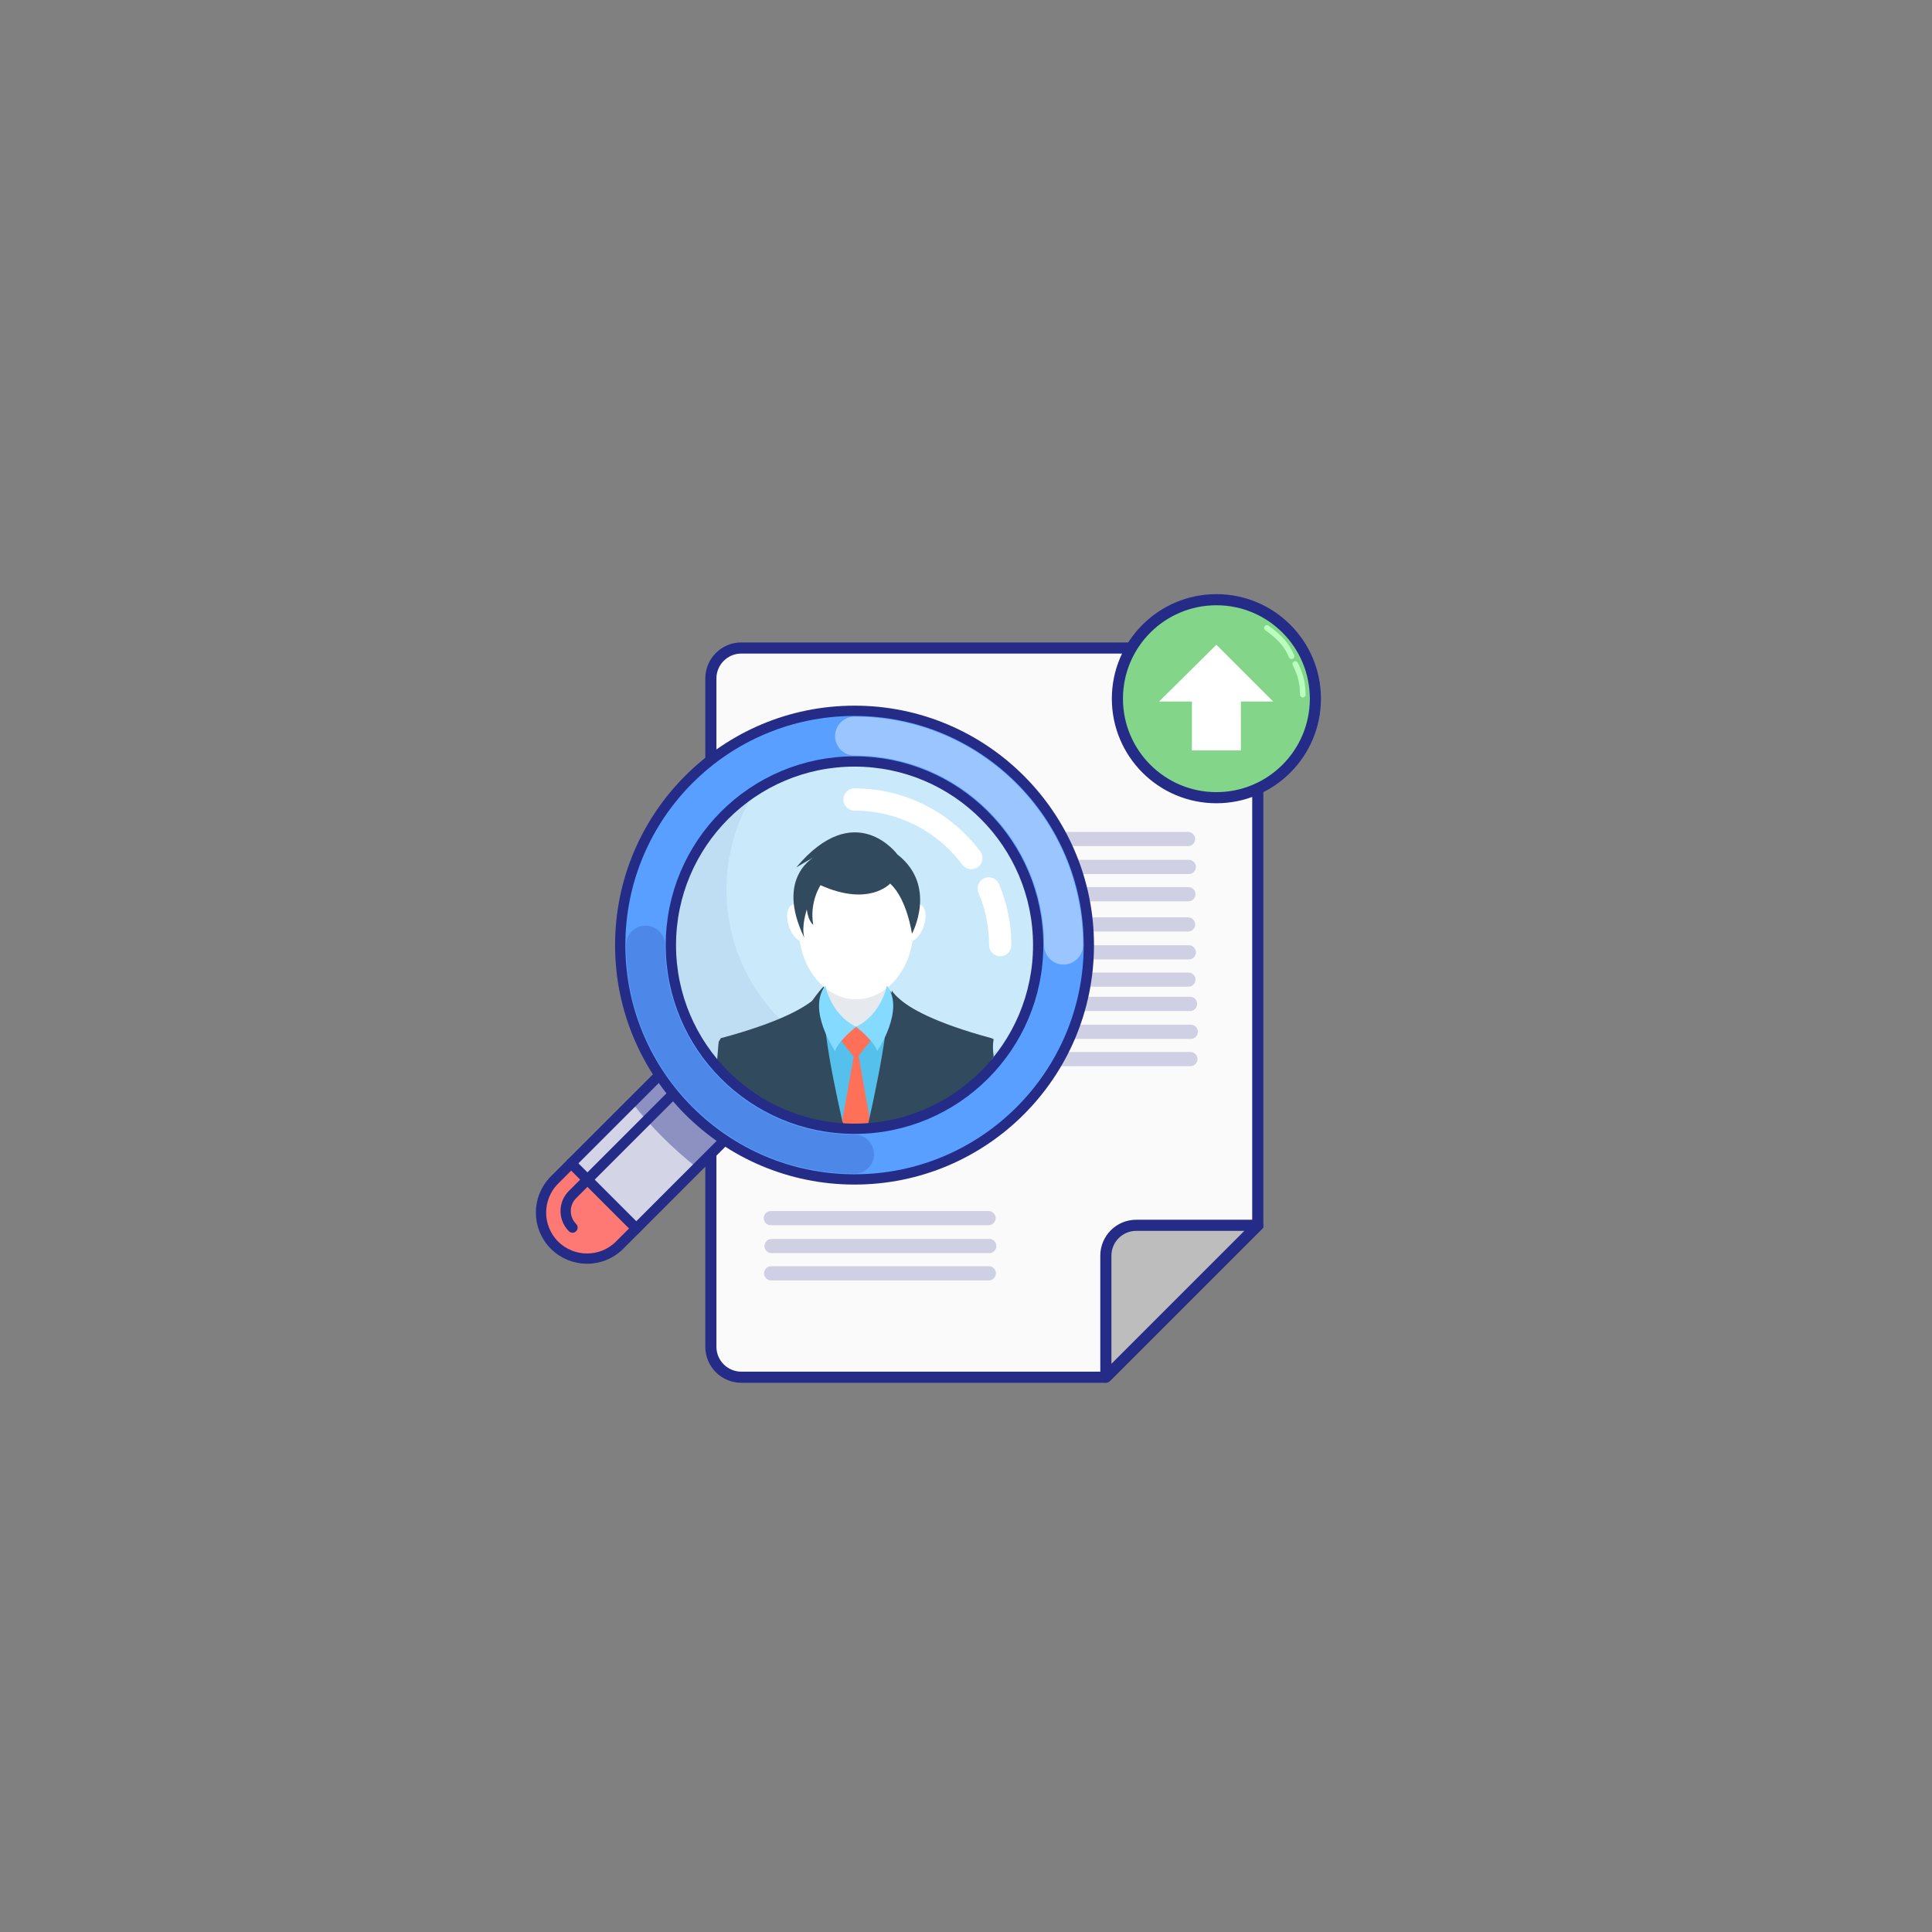 <?xml version="1.0" encoding="UTF-8" standalone="no"?>
<!-- Created with Inkscape (http://www.inkscape.org/) -->

<svg
   xmlns:dc="http://purl.org/dc/elements/1.1/"
   xmlns:cc="http://creativecommons.org/ns#"
   xmlns:rdf="http://www.w3.org/1999/02/22-rdf-syntax-ns#"
   xmlns:svg="http://www.w3.org/2000/svg"
   xmlns="http://www.w3.org/2000/svg"
   xmlns:sodipodi="http://sodipodi.sourceforge.net/DTD/sodipodi-0.dtd"
   xmlns:inkscape="http://www.inkscape.org/namespaces/inkscape"
   width="10mm"
   height="10mm"
   viewBox="0 0 35.433 35.433"
   id="svg6558"
   version="1.1"
   inkscape:version="0.91 r13725"
   sodipodi:docname="External Recruitment.svg">
  <rect x="0" y="0" width="35.433" height="35.433" fill="#808080" stroke="none"/>
  <defs
     id="defs6560" />
  <sodipodi:namedview
     id="base"
     pagecolor="#ffffff"
     bordercolor="#666666"
     borderopacity="1.0"
     inkscape:pageopacity="0.0"
     inkscape:pageshadow="2"
     inkscape:zoom="5.6"
     inkscape:cx="17.844033"
     inkscape:cy="28.832559"
     inkscape:document-units="px"
     inkscape:current-layer="layer1"
     showgrid="false"
     inkscape:window-width="727"
     inkscape:window-height="662"
     inkscape:window-x="2"
     inkscape:window-y="0"
     inkscape:window-maximized="0" />
  <g
     inkscape:label="Layer 1"
     inkscape:groupmode="layer"
     id="layer1"
     transform="translate(0,-1016.929)">
    <g
       id="g7666"
       transform="matrix(0.102,0,0,0.102,-26.778,1026.808)">
      <path
         style="fill:#fafafa;stroke:#242c88;stroke-width:2;stroke-miterlimit:4;stroke-dasharray:none;stroke-opacity:1"
         inkscape:connector-curvature="0"
         class="st1"
         d="m 461.367,150.778 -65.558,0 c -3.005,0 -5.463,-2.458 -5.463,-5.463 l 0,-120.191 c 0,-3.005 2.458,-5.463 5.463,-5.463 l 87.411,0 c 3.005,0 5.463,2.458 5.463,5.463 l 0,98.338 -27.317,27.316 z"
         id="path4145-7" />
      <path
         style="fill:#bdbdbd;stroke:#242c88;stroke-width:2;stroke-linecap:round;stroke-linejoin:round;stroke-miterlimit:10;stroke-dasharray:none;stroke-opacity:1"
         inkscape:connector-curvature="0"
         class="st2"
         d="m 461.368,128.925 0,21.853 27.316,-27.316 -21.853,0 c -3.017,0 -5.463,2.446 -5.463,5.463 z"
         id="path4147-6" />
      <line
         id="line4745-4-4"
         y2="122.17"
         y1="122.17"
         x2="440.268"
         x1="401.132"
         class="st34"
         style="opacity:0.2;fill:none;stroke:#242c88;stroke-width:2.554;stroke-linecap:round;stroke-linejoin:round;stroke-miterlimit:10" />
      <line
         id="line4745-4-4-1"
         y2="54.008"
         y1="54.008"
         x2="476.145"
         x1="437.009"
         class="st34"
         style="opacity:0.2;fill:none;stroke:#242c88;stroke-width:2.554;stroke-linecap:round;stroke-linejoin:round;stroke-miterlimit:10" />
      <line
         id="line4745-4-1-0-0"
         y2="59.028"
         y1="59.028"
         x2="476.277"
         x1="437.141"
         class="st34"
         style="opacity:0.2;fill:none;stroke:#242c88;stroke-width:2.554;stroke-linecap:round;stroke-linejoin:round;stroke-miterlimit:10" />
      <line
         id="line4745-4-7-2-8"
         y2="63.931"
         y1="63.931"
         x2="476.203"
         x1="437.067"
         class="st34"
         style="opacity:0.2;fill:none;stroke:#242c88;stroke-width:2.554;stroke-linecap:round;stroke-linejoin:round;stroke-miterlimit:10" />
      <line
         id="line4745-4-4-1-6"
         y2="69.365"
         y1="69.365"
         x2="476.145"
         x1="437.009"
         class="st34"
         style="opacity:0.2;fill:none;stroke:#242c88;stroke-width:2.554;stroke-linecap:round;stroke-linejoin:round;stroke-miterlimit:10" />
      <line
         id="line4745-4-1-0-0-7"
         y2="74.385"
         y1="74.385"
         x2="476.277"
         x1="437.141"
         class="st34"
         style="opacity:0.2;fill:none;stroke:#242c88;stroke-width:2.554;stroke-linecap:round;stroke-linejoin:round;stroke-miterlimit:10" />
      <line
         id="line4745-4-7-2-8-4"
         y2="79.288"
         y1="79.288"
         x2="476.203"
         x1="437.067"
         class="st34"
         style="opacity:0.2;fill:none;stroke:#242c88;stroke-width:2.554;stroke-linecap:round;stroke-linejoin:round;stroke-miterlimit:10" />
      <line
         id="line4745-4-4-1-0"
         y2="83.651"
         y1="83.651"
         x2="476.502"
         x1="437.366"
         class="st34"
         style="opacity:0.2;fill:none;stroke:#242c88;stroke-width:2.554;stroke-linecap:round;stroke-linejoin:round;stroke-miterlimit:10" />
      <line
         id="line4745-4-1-0-0-3"
         y2="88.671"
         y1="88.671"
         x2="476.634"
         x1="437.498"
         class="st34"
         style="opacity:0.2;fill:none;stroke:#242c88;stroke-width:2.554;stroke-linecap:round;stroke-linejoin:round;stroke-miterlimit:10" />
      <line
         id="line4745-4-7-2-8-8"
         y2="93.574"
         y1="93.574"
         x2="476.56"
         x1="437.424"
         class="st34"
         style="opacity:0.2;fill:none;stroke:#242c88;stroke-width:2.554;stroke-linecap:round;stroke-linejoin:round;stroke-miterlimit:10" />
      <g
         style="fill:#d3d5e7;fill-opacity:1"
         transform="matrix(-1,0,0,1,474.023,15.953)"
         id="g5418-4">
        <path
           id="path5420-4"
           d="m 105.22,113.5 c -2.12,0 -4.24,-0.81 -5.85,-2.42 L 77.23,88.94 C 74,85.71 74,80.47 77.23,77.23 80.46,74 85.7,74 88.94,77.23 l 22.14,22.14 c 3.23,3.23 3.23,8.47 0,11.71 -1.62,1.61 -3.74,2.42 -5.86,2.42 z"
           class="st9"
           inkscape:connector-curvature="0"
           style="fill:#d3d5e7;fill-opacity:1" />
      </g>
      <path
         id="path5422-4"
         d="m 373.938,127.033 c -1.62,1.62 -3.73,2.42 -5.85,2.42 -2.12,0 -4.24,-0.81 -5.85,-2.42 -3.23,-3.23 -3.23,-8.47 0,-11.71 l 3,-3 11.71,11.71 -3.01,3 z"
         class="st3"
         inkscape:connector-curvature="0"
         style="fill:#ff7974;fill-opacity:1" />
      <g
         transform="matrix(-1,0,0,1,473.308,15.953)"
         id="g5424-3">
        <path
           id="path5426-5"
           d="m 105.22,113.5 c -2.12,0 -4.24,-0.81 -5.85,-2.42 L 77.23,88.94 C 74,85.71 74,80.47 77.23,77.23 80.46,74 85.7,74 88.94,77.23 l 22.14,22.14 c 3.23,3.23 3.23,8.47 0,11.71 -1.62,1.61 -3.74,2.42 -5.86,2.42 z"
           class="st53"
           inkscape:connector-curvature="0"
           style="fill:none;stroke:#242c88;stroke-width:1.848;stroke-linecap:round;stroke-linejoin:round;stroke-miterlimit:10" />
        <path
           id="path5428-6"
           d="m 90.24,84.38 17.6,17.6 c 0.79,0.79 1.23,1.85 1.23,2.97 0,1.12 -0.44,2.17 -1.23,2.97"
           class="st53"
           inkscape:connector-curvature="0"
           style="fill:none;stroke:#242c88;stroke-width:1.848;stroke-linecap:round;stroke-linejoin:round;stroke-miterlimit:10" />
      </g>
      <path
         id="path5430-7"
         d="m 384.368,93.183 c 3.23,-3.23 8.47,-3.23 11.71,0 3.23,3.23 3.23,8.47 0,11.71 l -8.22,8.22 c -4.35,-3.43 -8.28,-7.36 -11.71,-11.71 l 8.22,-8.22 z"
         class="st15"
         inkscape:connector-curvature="0"
         style="opacity:0.4;fill:#242c88" />
      <circle
         transform="scale(-1,1)"
         id="circle5432-6"
         r="42.13"
         cy="73.083"
         cx="-416.178"
         class="st7"
         style="fill:#589fff" />
      <path
         id="path5434-7"
         d="m 453.758,73.083 c 0,-20.75 -16.82,-37.58 -37.58,-37.58"
         class="st54"
         inkscape:connector-curvature="0"
         style="opacity:0.4;fill:none;stroke:#ffffff;stroke-width:7;stroke-linecap:round;stroke-linejoin:round;stroke-miterlimit:10" />
      <path
         id="path5436-5"
         d="m 378.598,73.083 c 0,20.75 16.82,37.58 37.58,37.58"
         class="st55"
         inkscape:connector-curvature="0"
         style="opacity:0.2;fill:none;stroke:#242c88;stroke-width:7;stroke-linecap:round;stroke-linejoin:round;stroke-miterlimit:10" />
      <circle
         transform="scale(-1,1)"
         id="circle5438-0"
         r="42.13"
         cy="73.083"
         cx="-416.178"
         class="st53"
         style="fill:none;stroke:#242c88;stroke-width:1.848;stroke-linecap:round;stroke-linejoin:round;stroke-miterlimit:10" />
      <circle
         transform="scale(-1,1)"
         id="circle5440-4"
         r="33.02"
         cy="73.083"
         cx="-416.178"
         class="st1"
         style="fill:#ffffff" />
      <circle
         transform="scale(-1,1)"
         id="circle5442-7"
         r="33.02"
         cy="73.083"
         cx="-416.178"
         class="st6"
         style="fill:#caeafb" />
      <path
         id="path5444-7"
         d="m 398.368,45.283 c -3.3,5.14 -5.22,11.25 -5.22,17.81 0,18.24 14.78,33.02 33.02,33.02 6.56,0 12.67,-1.92 17.81,-5.22 -5.87,9.15 -16.13,15.22 -27.81,15.22 -18.24,0 -33.02,-14.78 -33.02,-33.02 0,-11.69 6.07,-21.94 15.22,-27.81 z"
         class="st56"
         inkscape:connector-curvature="0"
         style="opacity:0.07;fill:#242c88" />
      <g
         transform="matrix(1.455,0,0,1.455,340.514,-0.693)"
         id="g5974-6">
        <path
           sodipodi:nodetypes="cccccsc"
           id="path5976-6"
           d="m 41.218,70.756 c -1.7,-1 -3.3,-2.3 -4.6,-3.8 -0.6,-0.6 -1.1,-1.3 -1.6,-2 0.1,-1.4 0.2,-2.3 0.2,-2.3 L 35.478,62.2 c 0.2,0.1 2.34,2.056 3.54,2.056 0.7,0 2,3.3 2.2,6.5 z"
           inkscape:connector-curvature="0"
           style="fill:#324a5e" />
        <path
           id="path5978-2"
           d="m 61,69.7 -1,1.9 -0.1,0.2 c -0.4,0.2 -0.8,0.3 -1.2,0.4 -0.4,0.1 -0.8,0.3 -1.2,0.3 -0.1,0 -0.2,0.1 -0.4,0.1 -0.5,0.1 -0.9,0.2 -1.4,0.3 -0.5,0.1 -1,0.2 -1.5,0.2 0,0 -0.1,0 -0.2,0 -0.1,0 -0.2,0 -0.4,0 -0.5,0 -1,0.1 -1.5,0.1 -0.5,0 -1,0 -1.5,-0.1 -0.1,0 -0.3,0 -0.4,0 -0.1,0 -0.1,0 -0.2,0 -0.5,0 -1,-0.1 -1.5,-0.2 -2.2,-0.4 -4.2,-1.1 -6.1,-2 C 41.7,68.1 41,65 41.3,64.6 42,63.8 44.5,60.4 44.5,60.4 l 1,-0.3 2,-0.6 0.3,-0.1 0.1,0 0.3,-0.1 1.4,-0.4 2.3,-0.7 2.4,0.6 1.4,0.4 0.3,0.1 0.1,0 0.3,0.1 2.1,0.6 1.7,0.4 0.8,9.3 z"
           inkscape:connector-curvature="0"
           style="fill:#54c0eb" />
        <path
           id="path5980-3"
           d="m 53.9,72.3 0.2,0.9 c -0.1,0 -0.2,0 -0.4,0 -0.5,0 -1,0.1 -1.5,0.1 -0.5,0 -1,0 -1.5,-0.1 -0.1,0 -0.3,0 -0.4,0 l 0.2,-0.9 1.4,-7.8 -1.5,-1.9 -1.4,-1.8 6.5,0 -1.5,1.7 -1.5,1.9 1.4,7.9 z"
           inkscape:connector-curvature="0"
           style="fill:#ff7058" />
        <path
           id="path5982-6"
           d="m 56.3,57.3 c 0,3 -1.8,3.5 -4.1,3.5 -2.3,0 -4.1,-0.4 -4.1,-3.5 0,-3 1.8,-7.9 4.1,-7.9 2.3,0 4.1,4.9 4.1,7.9 z"
           inkscape:connector-curvature="0"
           style="fill:#e6e9ee" />
        <path
           sodipodi:nodetypes="cccccccccsccc"
           id="path5984-5"
           d="m 50.2,73.1 c -0.5,0 -1,-0.1 -1.5,-0.2 -2.2,-0.4 -4.2,-1.1 -6.1,-2 -0.4,-0.2 -0.7,-0.4 -1.1,-0.6 -1.7,-1 -3.46,-2.346 -4.76,-3.846 C 35.94,63.954 35.5,62.2 35.5,62.2 l 0,0 c 7.1,-1.9 10.2,-3.7 11.5,-4.8 0.7,-0.6 0.9,-1 0.9,-1 l 0,0.2 c 0,0.9 0.1,1.9 0.2,2.8 0,0.6 0.1,1.1 0.2,1.7 0.4,4.7 1.1,8.8 1.9,12 z"
           inkscape:connector-curvature="0"
           style="fill:#324a5e" />
        <path
           id="path5986-0"
           d="m 50.7,73.2 c -0.1,0 -0.3,0 -0.4,0 -0.1,0 -0.1,0 -0.2,0 -0.5,0 -1,-0.1 -1.5,-0.2 -2,-5.4 -3.9,-10.9 -3.9,-10.9 l 2,-1 -1,-1 -0.2,-0.2 c 0.4,-0.9 0.9,-1.8 1.4,-2.5 0.5,-0.7 1,-1.3 1.2,-1.5 0,0 0,0 0,0 0.1,-0.1 0.1,-0.1 0.1,-0.1 0,0 0,0.1 0,0.1 0,0 0,0.1 0,0.2 -0.1,0.5 -0.2,1.1 -0.1,2 0,0 0,0 0,0 0,0.4 0,0.9 0.1,1.5 0.1,0.7 0.2,1.5 0.3,2.3 l 0,0 c 0.4,3.2 1.2,7 2,10.6 0.1,0.1 0.1,0.4 0.2,0.7 z"
           inkscape:connector-curvature="0"
           style="fill:#324a5e" />
        <path
           sodipodi:nodetypes="cccsccc"
           id="path5988-8"
           d="m 69.2,64.5 c -0.5,0.7 -1,1.4 -1.6,2 -1.4,1.5 -2.9,2.8 -4.6,3.8 0.3,-3.2 1.6,-6.4 2.3,-6.4 1.1,0 3.391,-1.606 3.591,-1.706 l 0.306,0.127 C 69.198,62.322 69,63.1 69.2,64.5 Z"
           inkscape:connector-curvature="0"
           style="fill:#324a5e" />
        <path
           id="path5990-8"
           d="m 68.9,62.2 c 0,0 0,0 0,0 0,0.1 -0.6,1.7 -1.4,4.3 -1.4,1.5 -2.9,2.8 -4.6,3.8 -0.9,0.5 -1.8,1 -2.8,1.4 -0.1,0 -0.2,0.1 -0.2,0.1 -0.4,0.2 -0.8,0.3 -1.2,0.4 -0.4,0.1 -0.8,0.3 -1.2,0.3 -0.1,0 -0.2,0.1 -0.4,0.1 -0.5,0.1 -0.9,0.2 -1.4,0.3 -0.5,0.1 -1,0.2 -1.5,0.2 0.8,-3.3 1.5,-7.4 2,-12.1 0.1,-0.6 0.1,-1.2 0.2,-1.8 0.1,-0.9 0.1,-1.8 0.2,-2.7 l 0,0 c 0,-0.1 0,-0.1 0,-0.2 0,0 0.2,0.4 0.9,1 1.3,1.2 4.4,3 11.4,4.9 z"
           inkscape:connector-curvature="0"
           style="fill:#324a5e" />
        <path
           id="path5992-0"
           d="m 59.6,62.1 c 0,0 -1.9,5.5 -3.9,10.9 -0.5,0.1 -1,0.2 -1.5,0.2 0,0 -0.1,0 -0.2,0 -0.1,0 -0.2,0 -0.4,0 0.1,-0.3 0.1,-0.6 0.2,-0.9 0.8,-3.6 1.6,-7.5 2,-10.6 0,0 0,0 0,0 0.1,-0.9 0.2,-1.7 0.3,-2.4 0,-0.5 0.1,-1 0.1,-1.4 0,0 0,0 0,0 l 0,0 c 0,-0.8 0,-1.4 -0.2,-1.8 l 0,0 c 0,0 0,-0.1 0,-0.1 0,0 0,-0.1 0,-0.1 0,0 0,0 0.1,0.1 0,0 0,0 0,0 0.2,0.3 0.7,0.8 1.2,1.5 0.5,0.7 1,1.6 1.4,2.5 l 0,0 -1.1,1.2 2,0.9 z"
           inkscape:connector-curvature="0"
           style="fill:#324a5e" />
        <ellipse
           id="ellipse5994-7"
           ry="8.9"
           rx="7.1"
           cy="48.5"
           cx="52.2"
           style="fill:#ffffff" />
        <ellipse
           id="ellipse5996-7"
           transform="matrix(0.947,0.323,-0.323,0.947,18.643,-16.561)"
           ry="2.4"
           rx="1.3"
           cy="47.9"
           cx="59.3"
           style="fill:#ffffff" />
        <ellipse
           id="ellipse5998-7"
           transform="matrix(-0.947,0.323,-0.323,-0.947,103.308,78.764)"
           ry="2.4"
           rx="1.3"
           cy="47.9"
           cx="45.1"
           style="fill:#ffffff" />
        <path
           id="path6000-3"
           d="m 45.8,49.8 c -3.7,-7.6 1.4,-10.1 1.4,-10.1 l -2.4,1.4 c 7.3,-8.7 12.5,-1.6 12.5,-1.6 5,3.9 1.8,9.8 1.8,9.8 0,0 -0.6,-4.3 -2.7,-6.2 0,0 -2.6,2.9 -8.6,0.2 0,0 -1.4,2.1 -0.9,4.9 0,0 -0.6,-0.4 -0.8,-1.9 0,0.1 -0.7,2 -0.3,3.5 l 0,0 z"
           inkscape:connector-curvature="0"
           style="fill:#324a5e" />
        <path
           id="path6002-9"
           d="m 48.4,55.7 c 0,0 0.6,3.5 3.8,5.1 0,0 -2.2,1.7 -2.6,3 0,0 -3.5,-5.1 -1.2,-8.1 z"
           inkscape:connector-curvature="0"
           style="fill:#84dbff" />
        <path
           id="path6004-4"
           d="m 56,55.7 c 0,0 -0.6,3.5 -3.8,5.1 0,0 2.2,1.7 2.6,3 0,0 3.5,-5.1 1.2,-8.1 z"
           inkscape:connector-curvature="0"
           style="fill:#84dbff" />
        <path
           id="path6006-1"
           d="m 60.1,71.7 c -0.1,0 -0.2,0.1 -0.2,0.1 -0.4,0.2 -0.8,0.3 -1.2,0.4 l 1,-1 0.4,0.5 z"
           inkscape:connector-curvature="0"
           style="fill:#324a5e" />
      </g>
      <circle
         transform="scale(-1,1)"
         id="circle5446-8"
         r="33.02"
         cy="73.083"
         cx="-416.178"
         class="st53"
         style="fill:none;stroke:#242c88;stroke-width:1.848;stroke-linecap:round;stroke-linejoin:round;stroke-miterlimit:10" />
      <path
         id="path5448-78"
         d="m 437.178,57.433 c -4.78,-6.39 -12.4,-10.53 -21,-10.53"
         class="st57"
         inkscape:connector-curvature="0"
         style="fill:none;stroke:#ffffff;stroke-width:4;stroke-linecap:round;stroke-linejoin:round;stroke-miterlimit:10" />
      <path
         id="path5450-7"
         d="m 442.368,73.083 c 0,-3.62 -0.73,-7.06 -2.06,-10.19"
         class="st57"
         inkscape:connector-curvature="0"
         style="fill:none;stroke:#ffffff;stroke-width:4;stroke-linecap:round;stroke-linejoin:round;stroke-miterlimit:10" />
      <line
         id="line5452-3"
         y2="112.323"
         y1="124.033"
         x2="365.228"
         x1="376.938"
         class="st53"
         style="fill:none;stroke:#242c88;stroke-width:1.848;stroke-linecap:round;stroke-linejoin:round;stroke-miterlimit:10" />
      <line
         id="line4745-4-1-0"
         y2="127.191"
         y1="127.191"
         x2="440.399"
         x1="401.264"
         class="st34"
         style="opacity:0.2;fill:none;stroke:#242c88;stroke-width:2.554;stroke-linecap:round;stroke-linejoin:round;stroke-miterlimit:10" />
      <line
         id="line4745-4-7-2"
         y2="132.093"
         y1="132.093"
         x2="440.325"
         x1="401.19"
         class="st34"
         style="opacity:0.2;fill:none;stroke:#242c88;stroke-width:2.554;stroke-linecap:round;stroke-linejoin:round;stroke-miterlimit:10" />
      <path
         sodipodi:nodetypes="cc"
         style="fill:none;stroke:#f0eded;stroke-width:1.765;stroke-linecap:round;stroke-linejoin:round;stroke-miterlimit:10;stroke-opacity:1"
         inkscape:connector-curvature="0"
         class="st57"
         d="m 485.92,25.197 c -0.961,-2.71 -2.081,-2.774 -3.279,-3.207"
         id="path5450-0-7" />
      <path
         sodipodi:nodetypes="cc"
         style="fill:none;stroke:#f0eded;stroke-width:1.765;stroke-linecap:round;stroke-linejoin:round;stroke-miterlimit:10;stroke-opacity:1"
         inkscape:connector-curvature="0"
         class="st57"
         d="m 485.932,32.716 -0.076,-4.586"
         id="path5450-0-8-9" />
      <g
         id="g6396"
         transform="translate(372.843,-69.524)">
        <g
           id="g6398">
          <g
             id="g6400">
            <g
               id="g6566"
               style="stroke:#242c88;stroke-opacity:1">
              <g
                 style="fill:#83d689;fill-opacity:1;stroke:#242c88;stroke-width:2;stroke-miterlimit:4;stroke-dasharray:none;stroke-opacity:1"
                 id="g6404">
                <g
                   style="fill:#83d689;fill-opacity:1;stroke:#242c88;stroke-width:2;stroke-miterlimit:4;stroke-dasharray:none;stroke-opacity:1"
                   id="g6406">
                  <circle
                     id="circle6408"
                     r="17.8"
                     cy="98.3"
                     cx="108.4"
                     style="fill:#83d689;fill-opacity:1;stroke:#242c88;stroke-width:2;stroke-miterlimit:4;stroke-dasharray:none;stroke-opacity:1" />
                </g>
              </g>
              <polygon
                 style="fill:#ffffff;stroke:#242c88;stroke-width:0;stroke-miterlimit:4;stroke-dasharray:none;stroke-opacity:1"
                 points="112.8,107.6 112.8,98.8 118.6,98.8 108.4,88.6 98.1,98.8 104,98.8 104,107.6 "
                 id="polygon6410" />
            </g>
          </g>
        </g>
      </g>
      <path
         style="fill:none;stroke:#b9ffbe;stroke-width:1;stroke-linecap:round;stroke-linejoin:round;stroke-miterlimit:10;stroke-dasharray:none;stroke-opacity:1"
         inkscape:connector-curvature="0"
         class="st57"
         d="m 496.781,28.049 c -0.021,-2.188 -0.426,-3.66 -1.367,-5.523"
         id="path5450-7-8"
         sodipodi:nodetypes="cc" />
      <path
         style="fill:none;stroke:#b9ffbe;stroke-width:1;stroke-linecap:round;stroke-linejoin:round;stroke-miterlimit:10;stroke-dasharray:none;stroke-opacity:1"
         inkscape:connector-curvature="0"
         class="st57"
         d="m 494.761,21.145 c -0.849,-2.017 -2.034,-3.352 -4.431,-5.098"
         id="path5450-7-8-4"
         sodipodi:nodetypes="cc" />
    </g>
  </g>
</svg>
